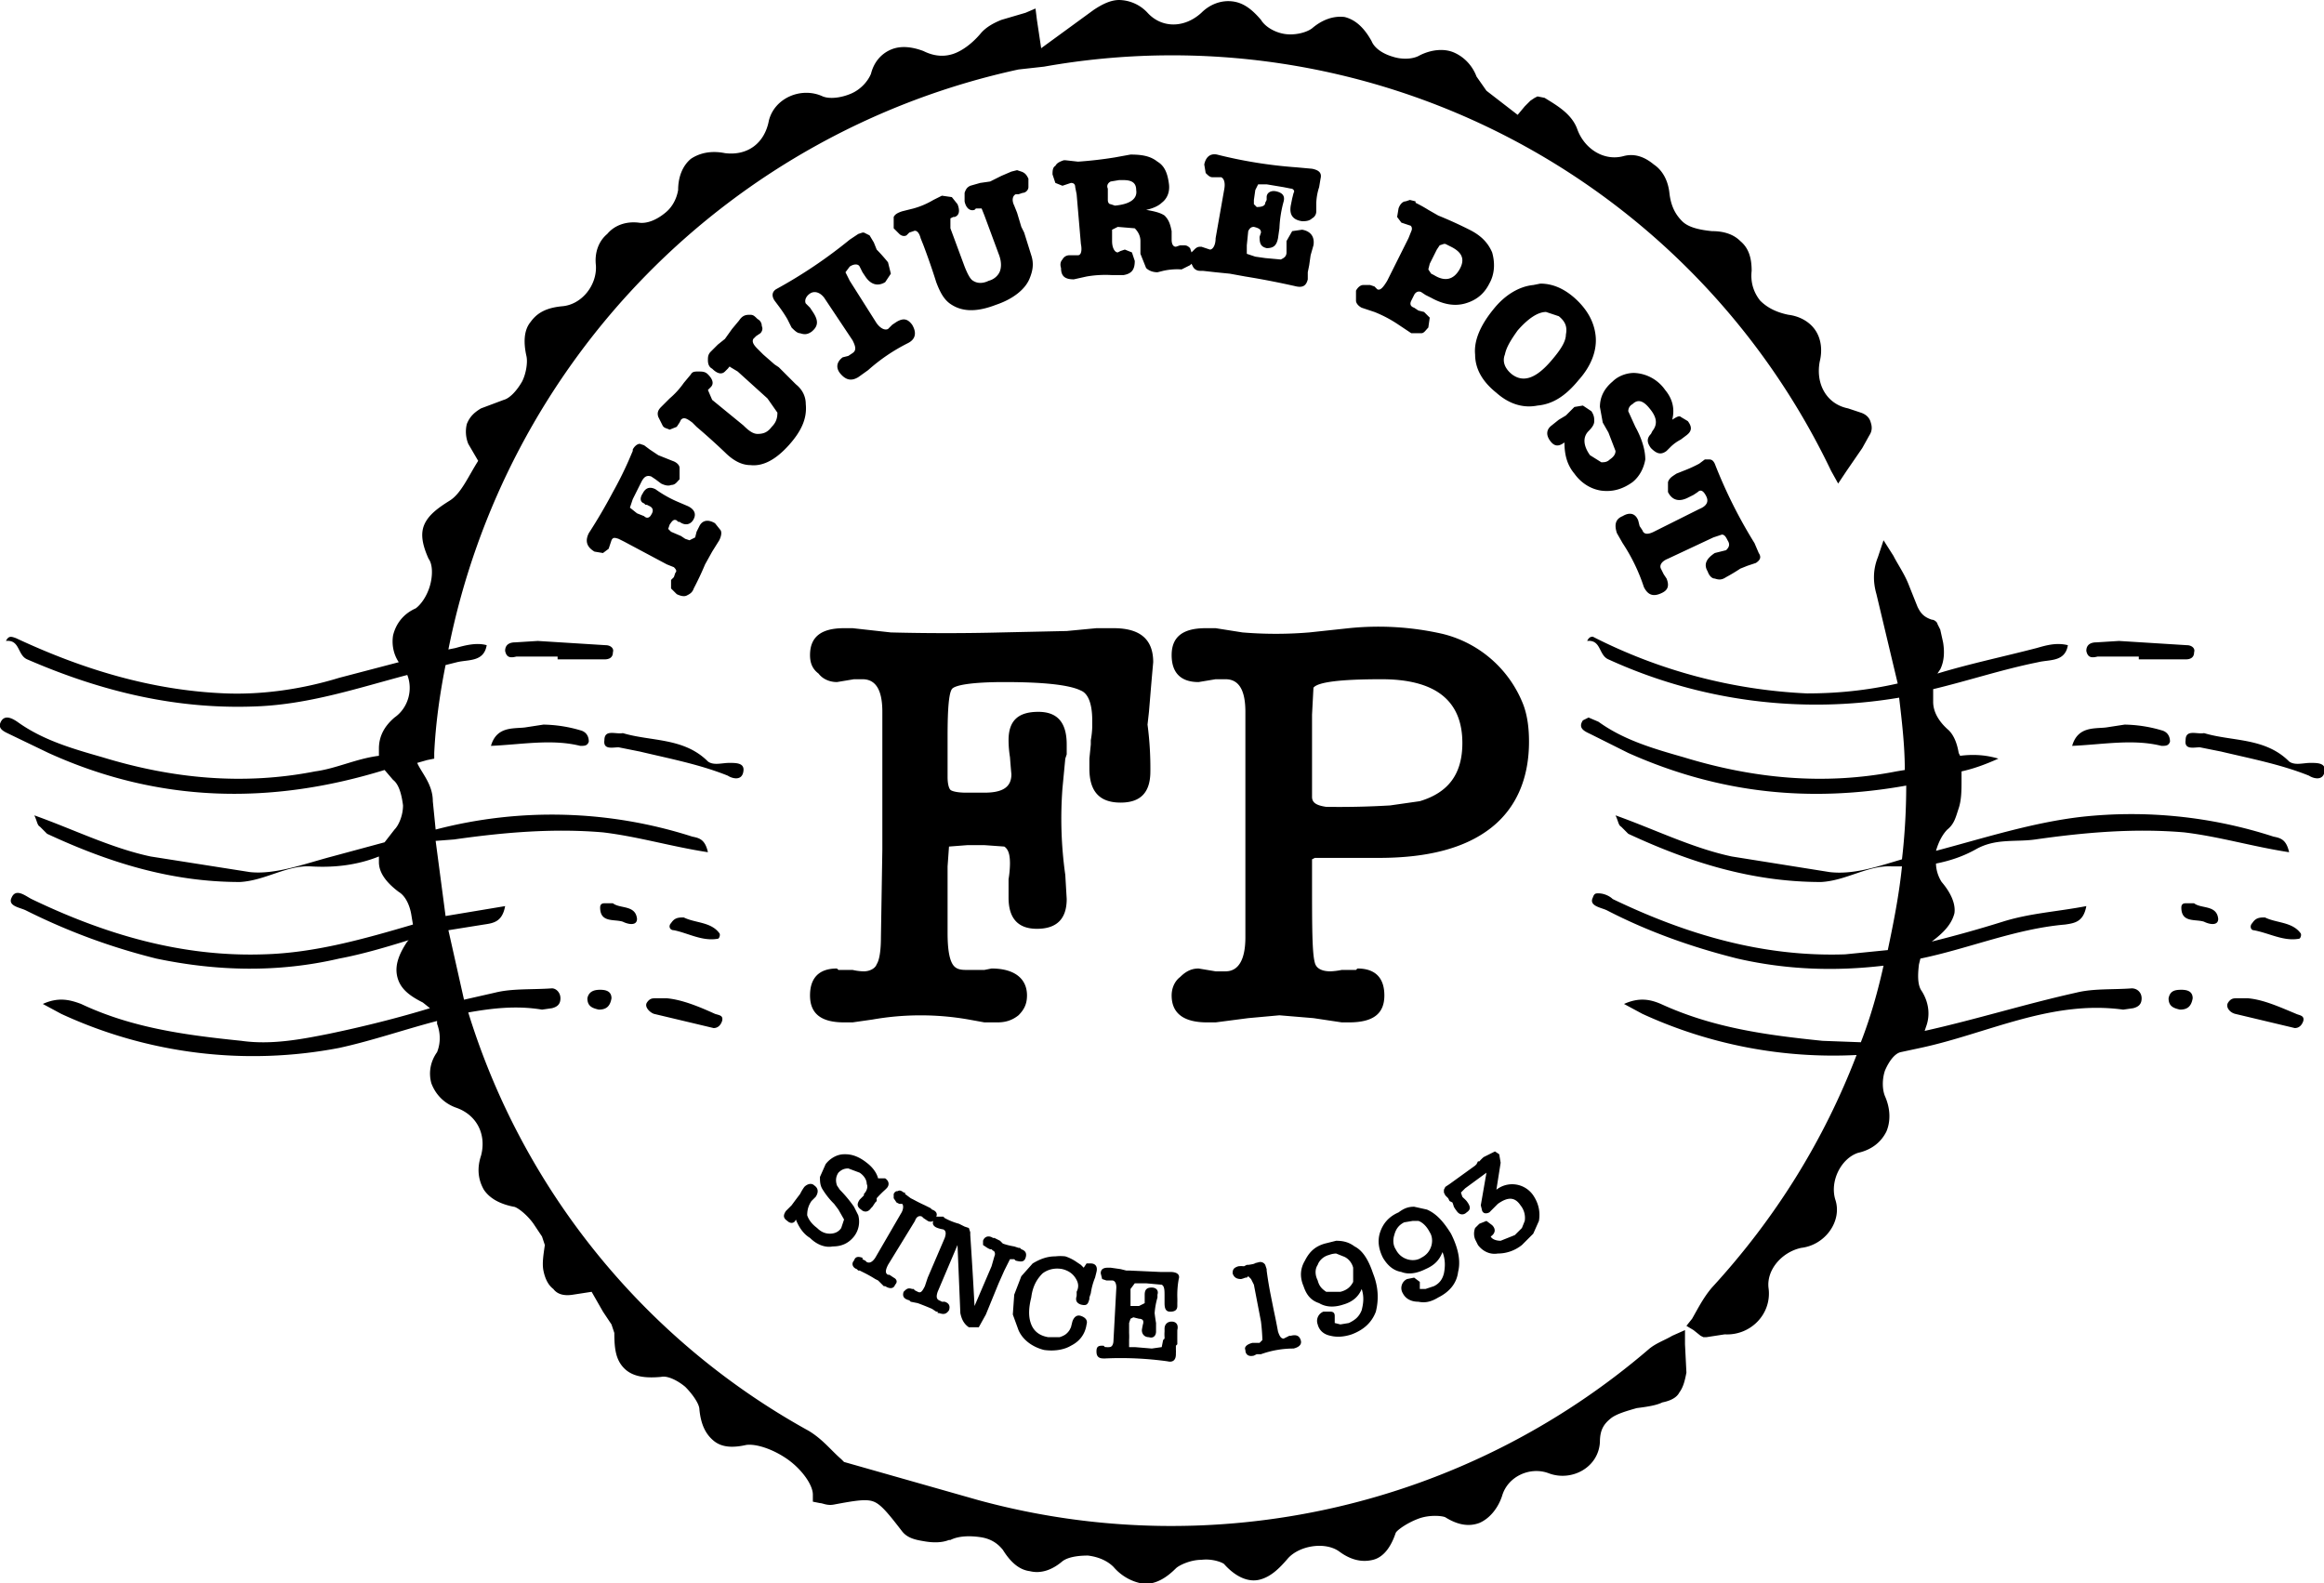 <svg viewBox="0 0 2048.5 1395.7" xmlns="http://www.w3.org/2000/svg"><defs><clipPath id="a"><path d="M0 1812h1812V0H0z"/></clipPath></defs><g clip-path="url(#a)" transform="matrix(1.25 0 0 -1.25 -106 1860)"><path d="M874 1488c-6 0-12-3-18-7l-37-27-3 20-1 8-7-3-17-5c-5-2-11-5-15-10-6-7-13-12-19-14s-13-2-21 2c-8 3-16 4-23 1s-12-9-14-17c-2-5-7-11-14-14s-15-4-20-2c-15 7-34-1-38-17-3-16-15-25-31-23-10 2-18 0-24-4-6-5-9-13-9-22-1-6-4-12-9-16-6-5-13-8-19-7-9 1-17-2-22-8-6-5-9-13-8-22 1-14-10-28-24-29-10-1-17-4-22-11-5-6-5-15-3-24 1-4 0-12-3-18-4-7-9-12-13-13l-16-6c-5-3-8-6-10-11-1-4-1-9 1-14l7-12c-7-11-12-23-20-28s-15-10-18-17-1-15 3-24c3-4 3-12 1-19s-6-13-10-16c-9-4-14-11-16-19-1-6 0-13 4-19l-42-11c-26-8-54-12-80-11-52 2-101 17-148 39-3 1-5 2-7-2 10 1 8-10 15-13 53-23 107-36 165-33 36 2 69 13 103 22 4-10 1-23-9-30-7-6-11-13-11-22v-5c-16-2-30-9-45-11-51-10-101-5-150 10-21 6-42 12-60 25-3 2-8 5-11 1-4-6 2-8 6-10l27-13c77-35 156-37 237-12l6-7c4-3 6-10 7-18 0-7-3-14-6-17l-7-9-37-10c-19-5-40-13-58-11l-70 11c-28 6-54 19-82 29 2-4 2-7 4-8l5-5c43-20 87-34 136-34 18 1 33 12 50 11s33 1 48 7v-4c0-8 6-15 14-21 5-3 8-10 9-17l1-6c-34-10-69-20-105-21-58-2-112 14-164 39-4 2-11 8-14 1-3-6 6-7 10-9 30-15 60-26 92-34 43-9 86-10 129 0 16 3 33 8 49 13l-1-1c-6-9-9-17-7-25s8-13 18-18l5-4c-23-7-47-13-71-18-20-4-41-8-62-5-39 4-77 9-113 26-8 3-16 5-27 0l13-7a322 322 0 01196-24c23 5 46 13 69 19v-2c3-8 2-15 0-20-5-7-6-15-4-22 3-8 9-14 17-17 15-5 22-19 18-34-3-9-2-17 2-24 4-6 11-10 21-12 2 0 9-5 14-12l6-9 2-6c-1-7-2-13-1-18s3-10 7-13c3-4 8-5 14-4l13 2 8-14 6-9 2-6c0-11 1-19 7-25s15-7 26-6c4 1 11-2 17-7 5-5 10-12 10-16 1-10 4-17 10-22s14-5 23-3c7 1 19-3 29-10s18-18 18-25v-5l5-1c2 0 5-2 10-1 16 3 23 4 28 2s10-8 20-21c4-5 10-6 16-7s12-1 17 1h1c6 3 14 3 21 2s12-4 16-9c5-8 11-14 19-15 8-2 16 1 23 7 4 3 11 4 18 4 8-1 14-4 18-8 6-7 14-11 22-12 8 0 15 4 22 11 2 2 10 6 18 6 8 1 15-2 16-3 8-9 17-13 25-11s14 8 20 15c8 9 26 12 36 5 8-6 16-8 24-6s13 10 16 19c1 2 8 7 16 10s17 2 19 1c8-5 16-7 24-4 7 3 13 10 16 19 4 14 20 21 33 16 16-6 35 4 36 22 0 9 3 13 8 17 4 3 11 5 18 7 8 1 14 2 18 4 5 1 10 3 12 7 3 4 4 9 5 14l-1 20v10l-9-4c-5-3-11-5-16-9a517 517 0 00-473-107l-95 27-2 2c-7 6-13 14-23 20a508 508 0 00-240 295c17 3 34 5 52 2l7 1c4 1 6 3 6 7s-3 7-6 7c-14-1-28 0-40-3l-22-5-11 49 25 4c7 1 13 2 15 13l-42-7-7 53 13 1c35 5 70 8 105 5 25-3 48-10 74-14-2 9-6 10-11 11a324 324 0 01-181 5l-2 20c0 12-8 20-11 27l7 2 5 1v4c1 21 4 42 8 62l8 2c8 2 19 0 21 12-7 2-15 0-22-2l-5-1a523 523 0 00402 409l18 2a515 515 0 00555-285l5-9 6 9 11 16 5 9c2 3 2 6 1 9-1 4-4 6-7 7l-9 3c-15 3-23 17-20 33 2 8 1 16-3 22s-11 10-19 11c-10 2-16 6-20 10-4 5-7 12-6 21 0 9-2 16-8 21-5 5-12 7-20 7-10 1-17 3-21 7-5 5-8 11-9 20s-5 16-11 20c-6 5-13 8-21 6-14-4-28 5-33 19-4 11-15 17-23 22l-5 1-2-1-3-2-4-4-5-6-22 17-7 10c-3 8-9 14-16 17s-16 2-24-2c-5-3-13-3-19-1-7 2-13 6-15 11-5 9-11 15-19 17-8 1-16-2-23-8-4-3-12-5-19-4s-14 5-17 10c-6 7-12 12-20 13s-16-2-22-8c-12-11-28-11-38 0a28 28 0 01-20 9zm69-109c-5 1-8-2-9-7l1-6c2-2 3-3 5-3h6c2-1 3-4 2-9l-6-34c0-5-2-8-4-8l-3 1-3 1c-2 0-3 0-5-2l-2-2-1 3c-2 2-3 2-5 2h-2l-3-1c-2 0-3 2-3 5v6c-1 5-2 8-5 11-3 2-7 3-13 4 5 1 9 3 11 5 4 3 6 8 5 14-1 7-3 12-8 15-5 4-11 5-19 5l-11-2a285 285 0 00-26-3l-9 1h-1c-3-1-5-2-6-4-2-1-2-4-2-6l2-6 5-2 3 1 3 1c2 0 3-1 3-3l1-5 3-35c1-5 0-8-2-8h-6c-2 0-4-1-5-3-1-1-2-3-1-6 0-6 3-8 9-8l9 2a78 78 0 0018 1h8c6 1 8 4 8 10l-2 6-5 2-3-1-2-1c-2 0-4 3-4 8v3 5l4 2 12-1c2-2 4-5 4-9v-8-1l4-10c2-2 5-3 8-3l4 1a45 45 0 0013 1l6 3 1 1 1-2c1-2 3-3 5-3h2l9-1 10-1 11-2a581 581 0 0036-7c5-1 7 1 8 5v5l1 5 1 7 2 7c1 6-2 10-8 11l-7-1-4-7v-4-4c0-3-2-4-4-5l-11 1-7 1-6 2v6l1 10c1 2 2 3 4 3 4-1 5-2 5-4l-1-3c0-5 1-7 5-8 5 0 7 2 8 7l1 7a84 84 0 003 19c1 4-1 6-5 7s-7-1-7-4v-2l-1-2c0-2-2-3-6-3l-2 2v3l1 7 2 4h6l12-2 5-1c2 0 3-2 2-3l-1-4-1-5c-1-6 1-10 8-11 2 0 5 0 7 2 2 1 3 3 3 5v6a40 40 0 002 11l1 6c1 4-1 6-6 7l-11 1a323 323 0 00-56 9zm-141-11l-4-1-7-3-8-4-7-1-7-2c-2-1-3-2-4-5v-6c1-5 4-7 7-6l1 1h4l2-5 10-27c2-5 2-9 1-12s-4-6-8-7c-4-2-8-2-11 0-2 1-4 5-6 10l-10 27a1805 1805 0 000 7l2 1h1c3 1 4 4 2 9l-4 5-7 1-6-3a57 57 0 00-14-6l-8-2c-3-1-5-2-6-4v-8l4-4c1-1 3-2 5-1l2 2 3 1c2 1 4-1 5-5l2-5a486 486 0 009-26c3-8 6-13 11-16 8-5 18-5 31 0 12 4 21 11 24 19 2 5 3 10 1 16l-5 16-2 4-3 10-2 5c-2 4-1 7 1 8h2l3 1c2 0 4 2 4 4v6c-1 2-2 4-5 5l-3 1zm75-7c6 0 9-2 9-7 1-6-4-10-15-11l-3 1c-1 0-2 1-2 3v8c-1 2 0 4 2 5l6 1h3zm202-14l-3-1c-2 0-4-2-5-5l-1-6 3-4 3-1 3-1c1 0 2-2 1-4l-2-5-15-30c-3-5-5-7-7-6l-2 2-3 1h-5c-2 0-4-2-5-4v-7c0-2 2-4 4-5l3-1 6-2a89 89 0 0017-9l9-6h7c2 0 3 2 5 4l1 7-4 4-4 1-3 2c-3 1-3 3-2 5l2 4c1 2 3 3 5 2l3-2 4-2c9-5 17-6 24-4s13 6 17 14c4 7 4 15 2 22-3 7-8 12-16 16a294 294 0 01-22 10l-7 4a98 98 0 01-9 5v1l-4 1zm-386-23l-3-1-6-4a340 340 0 00-52-35c-3-2-3-5-1-8l3-4a95 95 0 006-9l3-6c2-2 4-4 6-4 3-1 5-1 8 1 5 4 5 8 1 14l-2 3-3 3c-1 2 0 5 3 7s7 1 10-3l20-30c2-4 3-7 0-9l-3-2-4-1c-4-3-5-7-2-11 4-5 8-6 13-3l7 5a128 128 0 0028 19c6 3 6 8 3 13-3 4-6 5-11 2l-3-2-3-3c-2-1-5 0-8 4l-19 30-3 6 3 4c3 2 6 2 7 0l2-4 2-3c4-6 9-7 14-4l4 6-2 8a125 125 0 01-8 9l-2 5-3 5-4 2h-1zm410-8h1l4-2c8-4 10-9 6-16s-10-9-18-4l-2 1-2 3 1 4 5 10 2 3 3 1zm68-28l-5-1c-10-1-20-7-28-17-9-11-14-22-13-32 0-10 5-19 15-27 9-8 19-11 29-9 11 1 20 7 29 18 9 10 13 21 12 31s-6 19-15 27c-8 7-16 10-24 10zm4-20l9-3c5-4 6-8 5-13 0-5-4-11-10-18-11-13-20-16-28-10-5 4-7 9-5 14 1 5 4 10 9 17 7 8 14 13 20 13zm-561-2h-1c-3 0-5-1-7-4l-5-6-5-7-5-4-5-5c-2-2-2-4-2-6 0-3 1-5 3-6 4-4 7-4 9-2l1 1 1 1c1 1 1 2 2 1l5-3 21-19 7-10c0-4-1-7-4-10-3-4-6-5-10-5-3 0-6 2-10 6l-22 18a1419 1419 0 00-3 7l1 1 1 1c2 2 2 5-2 9-2 2-4 2-7 2-2 0-4 0-5-2l-5-6a58 58 0 00-10-11l-6-6c-2-2-3-4-2-7l3-6c1-2 3-2 5-3l5 2 2 3 1 2c2 2 4 1 8-2l3-3a486 486 0 0020-18c6-6 12-9 18-9 9-1 18 4 27 14s13 19 12 29c0 5-2 10-7 14l-12 12-3 2-8 7-4 4c-3 3-4 5-3 7l2 2 3 2c1 1 2 3 1 5 0 2-1 4-3 5-2 2-3 3-5 3zm623-41c-5 0-11-2-15-6-6-5-9-11-9-18l2-11 4-7 5-13c0-2-1-4-4-6-2-2-4-2-6-2l-8 5c-5 7-5 13-1 17 3 3 4 5 4 7s0 4-2 7l-6 4-6-1-3-3-3-3-5-3-5-4c-4-3-4-7-1-11s6-4 10-1c0-9 2-16 7-22 5-7 12-11 19-12 8-1 15 1 22 6 5 4 8 10 9 16 0 6-2 14-7 23l-5 11c0 2 1 4 3 5 4 4 8 2 12-3 5-6 6-11 2-16l-1-2c-3-3-3-6 0-10 4-4 7-5 11-2l3 3a30 30 0 007 5l4 3c4 3 4 6 1 10l-5 3c-1 1-3 0-6-2 2 8 0 15-5 21a28 28 0 01-22 12zm-701-50c-2 0-4-2-5-4v-1l-3-7a257 257 0 00-11-22 386 386 0 00-17-29c-3-6-1-10 4-13l6-1 4 3 1 3 1 3c1 2 2 2 5 1l4-2 30-16 5-2c2-2 2-3 1-4l-1-3-2-2v-6l4-4c2-1 5-2 7-1s4 2 5 5a216 216 0 018 17l5 9 5 8c1 2 2 5 1 7l-4 5c-5 3-9 2-11-2l-2-4-1-4-4-2-3 1-3 2-7 3-2 2 1 3c2 3 3 4 5 3l1-1h1c4-3 8-2 10 2s0 7-4 9l-7 3a83 83 0 00-16 9c-4 2-7 1-9-3-2-3-2-6 1-7l1-1h1l2-1c2-1 3-3 1-6-1-2-3-3-5-1l-5 2-5 4 2 6 6 12c2 4 4 5 7 4l3-2 4-3c2-1 5-2 7-1 3 0 4 2 6 4v8c0 2-2 4-5 5l-5 2-5 2-6 4-4 3-3 1zm754-11h-3l-4-3a93 93 0 00-11-5l-5-2c-3-2-5-3-6-6v-7c3-6 8-7 14-4l4 2 3 2c2 2 4 1 6-3s0-7-5-9l-32-16c-4-2-7-2-8 1l-2 3-1 4c-2 5-6 6-11 3-5-2-6-6-4-12l4-7a129 129 0 0015-31c3-6 7-7 13-4 4 2 5 5 3 10l-2 3-2 4c-1 2 0 5 5 7l32 15 6 2c2 0 3-2 4-4 2-3 1-5-1-7l-4-1-4-1c-6-4-8-8-5-13 1-3 3-5 5-5 3-1 5-1 8 1a125 125 0 0110 6l5 2 6 2c3 2 4 4 2 7l-3 7a340 340 0 00-28 56c-1 2-2 3-4 3zm123-57l-4-12c-4-10-3-19-1-26l15-63c-22-5-43-7-64-7a369 369 0 00-151 40c-2 0-3-1-4-3 10 1 8-10 15-13a352 352 0 01205-27c2-17 4-34 4-51l-6-1c-51-10-101-5-150 10-21 6-42 12-60 25l-7 3-4-2c-4-6 2-8 6-10l26-13c65-29 129-35 196-23 0-17-1-35-3-52-17-5-34-11-51-9l-69 11c-28 6-54 19-82 29 2-4 2-7 4-8l5-5c43-20 87-34 136-34 18 1 33 12 50 11h7c-2-20-6-40-10-59l-30-3c-58-2-112 14-164 39-2 2-6 4-10 4-2 0-3 0-4-3-3-6 6-7 10-9 29-15 60-26 92-34 35-8 69-9 103-5-4-18-9-36-16-54l-27 1c-39 4-77 9-114 26-7 3-15 5-26 0l13-7a322 322 0 01151-29c-23-60-57-115-102-164-6-7-10-15-14-22l-4-5 5-3 5-4 2-1h2l13 2c18-1 33 14 31 32-2 13 9 26 23 29 17 2 29 19 24 34-4 13 4 29 16 33 9 2 16 7 20 15 3 7 3 16-1 25-2 5-2 12 0 18 3 7 7 12 11 13l14 3c47 10 92 34 143 27l7 1c4 1 6 3 6 7s-3 7-7 7c-13-1-27 0-39-3-36-8-71-19-107-27l1 3c3 8 2 17-3 25-3 4-3 11-2 19l1 4c34 7 67 21 102 24 7 1 13 2 15 13-21-4-40-5-59-11a855 855 0 00-50-14c8 6 14 12 16 20 1 7-3 15-9 22-2 3-4 8-4 13 10 2 19 5 28 10 14 8 28 5 42 7 35 5 70 8 105 5 25-3 48-10 74-14-2 9-6 10-11 11a324 324 0 01-135 14c-35-4-69-15-103-24 2 7 5 12 8 15 5 4 6 9 8 15s2 13 2 20v6c9 2 17 5 26 9-10 3-19 3-27 2l-1 2c-1 6-3 12-7 16-7 6-11 13-11 20v9c25 6 49 14 74 19 8 2 19 0 21 12-8 2-15 0-22-2-23-6-47-11-70-18l2 3c3 6 3 13 2 19l-2 9-2 4c0 1-2 3-4 3-6 2-8 5-10 9l-6 15c-3 8-8 15-11 21zm-478-62c-16 0-24-6-24-19 0-12 6-19 19-19l12 2h7c9 0 14-7 14-23V827c0-16-5-24-14-24h-7l-12 2c-5 0-9-2-13-6-4-3-6-8-6-13 0-13 9-19 25-19h6l23 3 22 2 24-2 20-3h5c17 0 25 6 25 19 0 12-6 19-19 19l-1-1h-3-7a50 50 0 00-8-1c-6 0-10 2-11 6-2 7-2 26-2 60v13l2 1h45c35 0 61 7 79 21s27 35 27 61c0 9-1 18-4 26a82 82 0 01-57 50 204 204 0 01-66 4l-28-3a286 286 0 00-47 0l-19 3h-3zm-255 0c-16 0-24-6-24-19 0-6 2-10 6-13 3-4 8-6 13-6l12 2h6c9 0 14-7 14-23v-97l-1-62c0-9-1-16-3-19-1-3-5-5-9-5a36 36 0 00-8 1h-8-2l-1 1c-13 0-19-7-19-19 0-13 8-19 24-19h6l14 2a196 196 0 0068 0l11-2h9c5 0 10 1 15 5 4 4 6 8 6 14 0 12-9 19-25 19l-5-1h-13c-5 0-8 1-10 5s-3 11-3 21v47l1 14 13 1h12l14-1c3-2 4-6 4-12a72 72 0 00-1-11v-13c0-15 7-22 20-22 14 0 21 7 21 21l-1 17a284 284 0 00-2 61l2 21 1 3v7c0 16-7 23-20 23-14 0-21-6-21-20a77 77 0 011-12 531 531 0 011-12c0-9-6-13-19-13h-13c-6 0-10 1-11 2s-2 4-2 9v29c0 20 1 30 3 33s15 5 37 5c28 0 46-2 54-6 5-2 8-9 8-21v-5a63 63 0 00-1-9v-3l-1-10v-7c0-16 7-24 22-24 14 0 21 7 21 22a234 234 0 01-2 33l1 9 1 12a2629 2629 0 002 23c0 16-9 24-28 24h-12l-21-2-46-1a1525 1525 0 00-78 0l-27 3h-4zm-216-9l-16-1c-3 0-7-1-7-6 1-5 4-5 8-4h29v-2h33c3 0 6 1 6 5 1 3-2 5-5 5l-48 3zm1115 0l-16-1c-3 0-7-1-7-6 1-5 4-5 8-4h29v-2h33c3 0 6 1 6 5 1 3-2 5-5 5l-48 3zm-520-27c38 0 57-15 57-45 0-22-10-35-30-41l-21-3a610 610 0 00-45-1c-7 1-10 3-10 7v58l1 19c3 4 19 6 48 6zm-591-32l-13-2c-8-1-20 1-24-13 22 1 43 5 63 0 3 0 5 0 6 3 0 4-2 7-6 8a97 97 0 01-26 4zm1115 0l-13-2c-8-1-20 1-24-13 22 1 43 5 63 0 3 0 5 0 6 3 0 4-2 7-6 8a97 97 0 01-26 4zm-1059-6c-5-1-13 3-13-5-1-7 6-5 10-5l15-3c21-5 42-9 62-17 3-2 10-4 11 3 1 6-5 6-10 6s-11-2-15 1c-17 17-40 14-60 20zm1115 0c-5-1-13 3-13-5-1-7 6-5 10-5l15-3c21-5 42-9 62-17 3-2 10-4 11 3 1 6-5 6-10 6s-11-2-15 1c-17 17-40 14-60 20zM511 851c-2 0-3-1-3-3 0-11 10-8 16-10 4-2 10-3 10 2-1 10-12 7-17 11h-6zm1115 0c-2 0-3-1-3-3 0-11 10-8 16-10 4-2 10-3 10 2-1 10-12 7-17 11h-6zM566 841c-4 0-6-1-8-4-2-2-1-5 2-5 10-2 20-8 31-6 1 0 2 3 1 4-6 8-17 7-25 11h-1zm1115 0c-4 0-6-1-8-4-2-2-1-5 1-5 11-2 21-8 32-6 1 0 2 3 1 4-6 8-17 7-25 11h-1zM508 790c-4 0-8-1-9-6 0-6 4-7 8-8 5 0 8 2 9 8 0 5-4 6-8 6zm1115 0c-5 0-8-1-9-6 0-6 4-7 8-8 5 0 8 2 9 8 0 5-4 6-8 6zm-1076-6c-2 0-4 0-6-3s2-7 5-8l42-10c3 0 5 2 6 5 1 4-2 4-5 5-11 5-23 10-34 11h-8zm1115 0c-2 0-4 0-6-3s1-7 5-8l42-10c3 0 5 2 6 5 1 4-3 4-5 5-12 5-23 10-34 11h-8zm-523-108l-6-3-2-1a28 28 0 01-3-3h-1l-1-2-1-1-18-13-3-2-1-2v-2l1-2 1-1 1-1 1-2 2-1a28 28 0 001-3 21 21 0 012-3c2-3 5-3 7-1 3 2 3 4 0 8a21 21 0 01-2 2 28 28 0 00-1 1l-1 3 1 1 2 2 15 11-4-23 1-4c1-2 3-2 5-1a9 9 0 011 1l5 5c7 5 12 5 16-1a14 14 0 003-11l-2-5-5-5-5-2-5-2c-3 0-6 1-7 3 3 2 4 5 1 8l-4 3-5-2-3-3a11 11 0 010-8l2-4c3-4 8-7 14-6 6 0 12 2 17 6l8 8 4 9c1 6 0 12-4 18a18 18 0 01-26 4l3 19-1 6-3 2zm-458-2h-1c-5 0-10-3-13-7l-4-9c0-3 0-6 2-9a54 54 0 018-10l3-4 4-7-2-6c-2-3-5-4-8-4s-6 1-9 4c-4 3-6 6-7 9 0 4 1 7 3 10l1 1 1 1 1 1c2 3 2 6-1 8-2 2-5 1-7-1a34 34 0 01-3-5 491 491 0 01-6-8l-3-3-1-1c-2-3-2-5 1-7 2-2 5-2 6 1 2-5 5-10 10-13 5-5 11-7 16-6 6 0 11 2 15 7a17 17 0 013 15l-3 6a93 93 0 01-10 12l-2 3c-1 3-1 6 1 9 2 2 4 3 7 3l8-3c3-2 5-5 5-8 1-2 0-5-2-7v-1l-1-1-2-2c-2-3-2-5 1-7 2-2 5-2 7 1l1 1 2 3 1 1v2a75 75 0 006 6l1 1c2 2 2 5-1 7h-5c-1 4-4 8-8 11-5 4-10 6-15 6zm37-26c-1 0-2 0-3-2v-3l2-3 2-1h2c1-1 1-4-1-7l-18-31c-2-3-4-4-6-3a8 8 0 00-1 1 11 11 0 00-2 1v1c-3 1-5 1-6-2-2-2-1-5 2-6l1-1h1l4-2a86 86 0 007-4l2-1 4-4h1c3-2 6-2 7 1 2 2 1 4-1 5l-3 2h-1c-2 1-2 3 0 7l19 31c1 3 3 4 5 3l1-1 3-2a4 4 0 014 0c-1-2 0-4 3-5a21 21 0 014-1c2-1 2-3 1-6l-6-14-3-7-3-7-2-6c-2-4-3-5-5-4l-2 1-1 1h-1c-3 1-4 0-6-2-1-3 0-5 4-6l1-1 5-1a221 221 0 0010-4l3-2h1v-1h1c3-1 5-1 7 2 1 3 0 5-3 6h-1-1a16 16 0 01-2 1c-2 1-2 3-1 6l14 33 2-48c1-5 3-8 6-10h7l5 9 9 22 4 9 1 2 1 2 2 4h3l1-1c4-1 6-1 7 2s0 5-3 6l-1 1h-1l-3 1a46 46 0 00-8 2l-2 2-4 2h-1c-3 2-6 1-7-2v-3l3-2a15 15 0 012-1h1l1-1c1 0 2-2 1-4l-2-7-12-28a3380 3380 0 01-3 50v2l-1 3-3 1-4 2a45 45 0 00-10 4l-1 1h-5c1 2 0 4-3 5l-1 1-4 2a118 118 0 00-8 4l-2 1-4 3v1h-1c-1 1-3 2-4 1zm364-11c-4 0-7-1-11-4-7-3-11-8-13-14s-1-12 2-18c3-5 7-9 13-10 5-2 11-1 17 2 7 3 10 7 12 12 2-5 2-10 1-15-1-4-3-7-7-9l-6-2h-4v5l-4 3-5-1a7 7 0 01-3-10c2-4 6-6 11-6 5-1 9 0 14 3 8 4 13 10 14 18 2 8 0 17-5 27-5 8-10 14-17 17l-9 2zm-1-10h4c3-1 6-4 8-8 2-3 2-7 1-10s-3-6-7-8c-3-2-7-2-10-1s-6 3-8 7c-2 3-2 7-1 10 1 4 3 7 7 9l6 1zm-54-14l-8-2c-7-2-11-6-14-12-3-5-4-11-1-18 2-6 5-10 11-12 5-3 11-3 17-1 7 2 11 6 13 11 2-6 1-11 0-15-2-5-5-7-9-9l-6-1-4 1v5c0 2-1 3-3 3h-5a7 7 0 01-4-9c1-4 4-7 9-8 4-1 9-1 15 1 8 3 14 8 17 16 2 8 2 17-2 27-3 9-7 16-13 19-4 3-8 4-13 4zm0-9l5-2c3-1 6-4 7-8v-10c-2-4-5-6-9-7h-10c-3 2-5 4-6 8-2 4-2 8 0 11 1 3 4 6 8 7a15 15 0 005 1zm-198-2c-6 0-11-2-16-5l-8-9-5-13-1-14 4-11c3-7 10-12 18-14 7-1 14 0 19 3 6 3 10 8 11 15 1 3-1 5-4 6s-5-1-6-4l-1-4-1-2c-2-3-4-4-7-5h-8c-6 1-10 4-12 9s-2 11 0 19c1 8 4 13 8 17 4 3 9 4 14 3 4-1 7-3 9-6s3-6 1-10a28 28 0 000-3c-1-3 0-5 3-6 4-1 5 0 6 4v1l1 3a46 46 0 003 11l1 4c1 4-1 6-4 6h-3l-2-3-2 2-3 2a30 30 0 01-8 4 31 31 0 01-7 0zm145-4h-1l-4-1h1a32 32 0 00-5-1h-1l-2-1a16 16 0 01-4 0c-3-1-4-2-4-5 1-3 3-4 6-4a20 20 0 013 1h1l1 1 2-2 2-4 5-26a142 142 0 001-13l-2-2h-4-1c-4-1-6-3-5-5 0-3 2-5 6-4l2 1h3a68 68 0 0023 4c4 1 6 3 5 6s-3 4-7 3h-1a441 441 0 00-4-2c-2 0-3 2-4 5a472 472 0 01-3 15l-2 10a266 266 0 00-3 18v1l-1 3a4 4 0 01-3 2zm-108-4c-3 0-5-1-5-4l1-4 3-1h4c2 0 3-2 3-5l-2-37c0-3-1-5-3-5a8 8 0 00-2 0h-1l-1 1h-1c-3 0-4-1-4-4s1-5 5-5h1a241 241 0 0044-2c4-1 6 1 6 5v1a12 12 0 010 2v3l1 1a998 998 0 000 10c1 4-1 6-4 6s-5-2-5-5v-2a27 27 0 010-4v-1l-1-1-1-5-7-1-12 1h-4v5a44 44 0 010 5v7l1 3 2 1 4-1c2 0 3-1 3-2v-1a44 44 0 01-1-5c0-3 2-5 5-5 3-1 5 1 5 4v6a122 122 0 00-1 7 54 54 0 002 11v2c1 3-1 5-4 5s-5-1-5-5v-3-2-1l-4-2h-6v5a69 69 0 010 1v6l3 4h8l11-1c2-1 2-4 2-8v-5c0-4 1-6 4-6s5 1 5 4v2a50 50 0 010 4 63 63 0 001 13c1 3-1 5-6 5a365 365 0 01-2 0h-5l-22 1h-2l-4 1-7 1h-1-1z"/></g></svg>